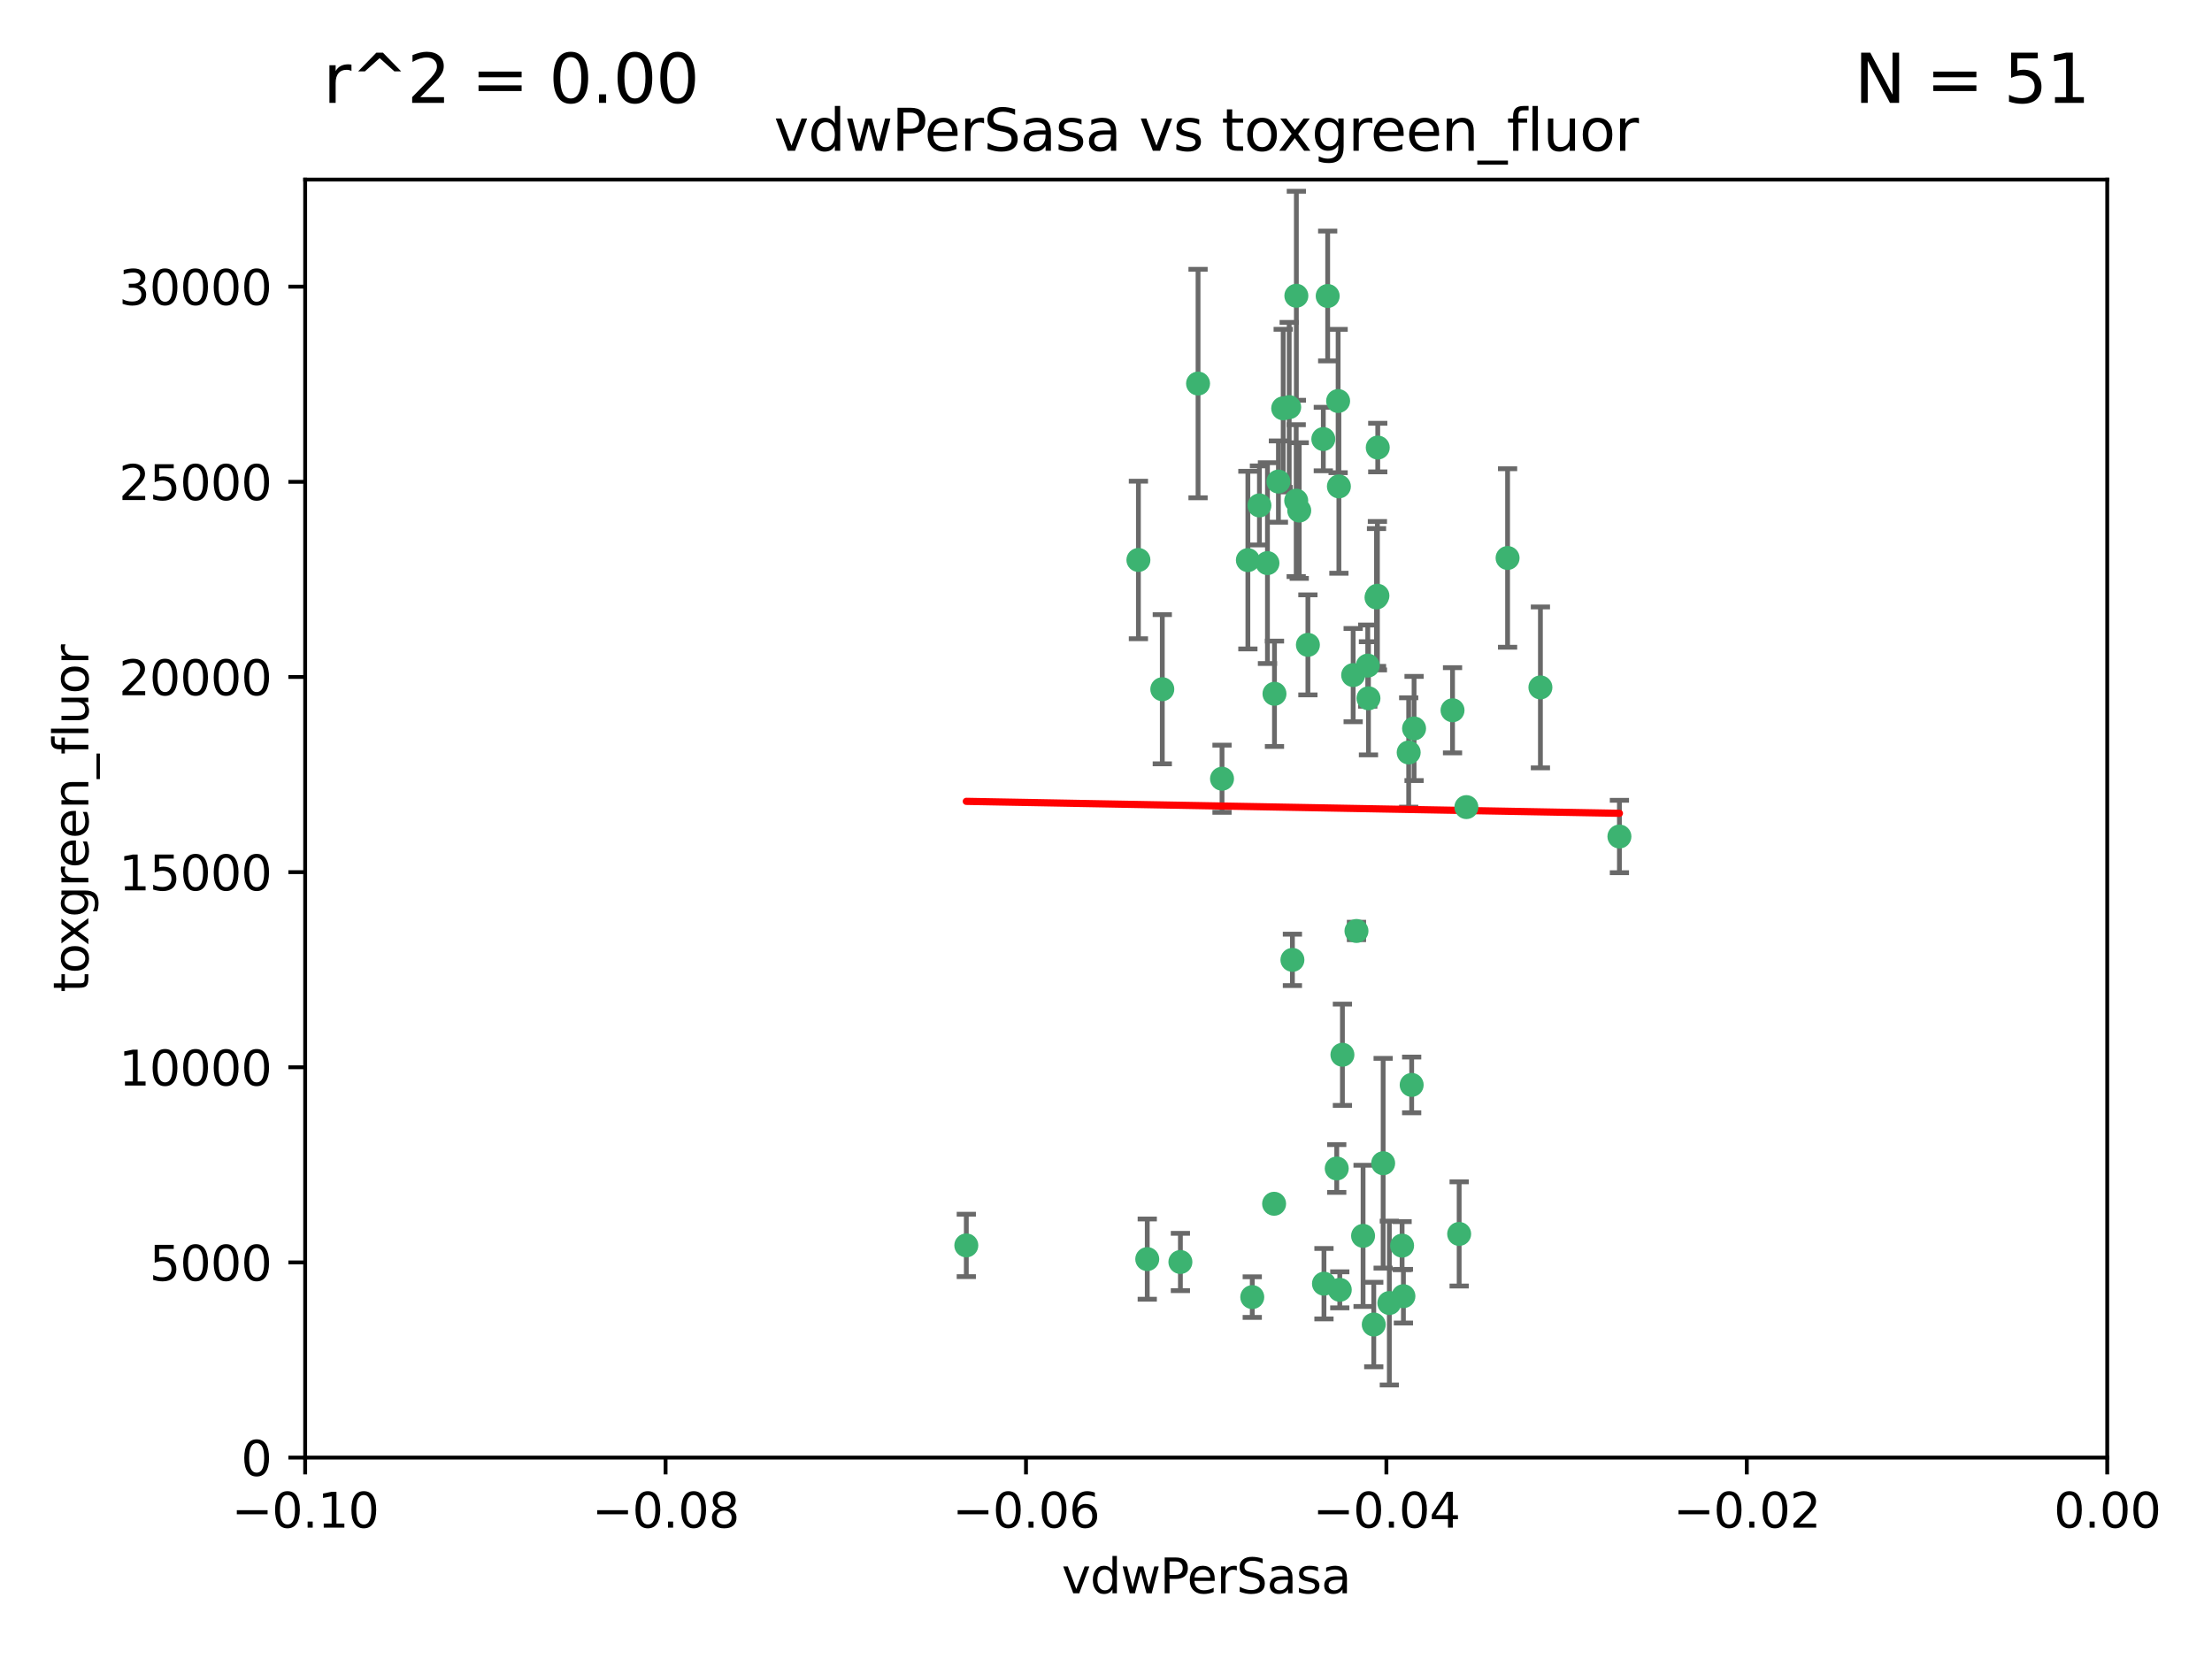 <?xml version="1.0" encoding="utf-8" standalone="no"?>
<!DOCTYPE svg PUBLIC "-//W3C//DTD SVG 1.1//EN"
  "http://www.w3.org/Graphics/SVG/1.1/DTD/svg11.dtd">
<svg xmlns:xlink="http://www.w3.org/1999/xlink" width="460.8pt" height="345.6pt" viewBox="0 0 460.8 345.6" xmlns="http://www.w3.org/2000/svg" version="1.1">
 <defs>
  <style type="text/css">*{stroke-linejoin: round; stroke-linecap: butt}</style>
 </defs>
 <g id="figure_1">
  <g id="patch_1">
   <path d="M 0 345.6 
L 460.8 345.6 
L 460.8 0 
L 0 0 
z
" style="fill: #ffffff"/>
  </g>
  <g id="axes_1">
   <g id="patch_2">
    <path d="M 63.571 303.64 
L 438.975 303.64 
L 438.975 37.411 
L 63.571 37.411 
z
" style="fill: #ffffff"/>
   </g>
   <g id="PathCollection_1">
    <defs>
     <path id="ma9d2cafaa4" d="M 0 1.118 
C 0.297 1.118 0.581 1 0.791 0.791 
C 1 0.581 1.118 0.297 1.118 0 
C 1.118 -0.297 1 -0.581 0.791 -0.791 
C 0.581 -1 0.297 -1.118 0 -1.118 
C -0.297 -1.118 -0.581 -1 -0.791 -0.791 
C -1 -0.581 -1.118 -0.297 -1.118 0 
C -1.118 0.297 -1 0.581 -0.791 0.791 
C -0.581 1 -0.297 1.118 0 1.118 
z
" style="stroke: #3cb371"/>
    </defs>
    <g clip-path="url(#p4307f5211c)">
     <use xlink:href="#ma9d2cafaa4" x="266.318" y="100.319" style="fill: #3cb371; stroke: #3cb371"/>
     <use xlink:href="#ma9d2cafaa4" x="270.055" y="61.614" style="fill: #3cb371; stroke: #3cb371"/>
     <use xlink:href="#ma9d2cafaa4" x="286.941" y="124.1" style="fill: #3cb371; stroke: #3cb371"/>
     <use xlink:href="#ma9d2cafaa4" x="270.654" y="106.358" style="fill: #3cb371; stroke: #3cb371"/>
     <use xlink:href="#ma9d2cafaa4" x="249.576" y="79.9" style="fill: #3cb371; stroke: #3cb371"/>
     <use xlink:href="#ma9d2cafaa4" x="201.3" y="259.442" style="fill: #3cb371; stroke: #3cb371"/>
     <use xlink:href="#ma9d2cafaa4" x="267.313" y="85.062" style="fill: #3cb371; stroke: #3cb371"/>
     <use xlink:href="#ma9d2cafaa4" x="281.888" y="140.634" style="fill: #3cb371; stroke: #3cb371"/>
     <use xlink:href="#ma9d2cafaa4" x="264.035" y="117.306" style="fill: #3cb371; stroke: #3cb371"/>
     <use xlink:href="#ma9d2cafaa4" x="262.362" y="105.288" style="fill: #3cb371; stroke: #3cb371"/>
     <use xlink:href="#ma9d2cafaa4" x="278.917" y="101.33" style="fill: #3cb371; stroke: #3cb371"/>
     <use xlink:href="#ma9d2cafaa4" x="242.128" y="143.574" style="fill: #3cb371; stroke: #3cb371"/>
     <use xlink:href="#ma9d2cafaa4" x="268.562" y="84.817" style="fill: #3cb371; stroke: #3cb371"/>
     <use xlink:href="#ma9d2cafaa4" x="259.956" y="116.682" style="fill: #3cb371; stroke: #3cb371"/>
     <use xlink:href="#ma9d2cafaa4" x="275.671" y="91.463" style="fill: #3cb371; stroke: #3cb371"/>
     <use xlink:href="#ma9d2cafaa4" x="278.755" y="83.54" style="fill: #3cb371; stroke: #3cb371"/>
     <use xlink:href="#ma9d2cafaa4" x="292.082" y="259.488" style="fill: #3cb371; stroke: #3cb371"/>
     <use xlink:href="#ma9d2cafaa4" x="302.589" y="147.962" style="fill: #3cb371; stroke: #3cb371"/>
     <use xlink:href="#ma9d2cafaa4" x="288.137" y="242.324" style="fill: #3cb371; stroke: #3cb371"/>
     <use xlink:href="#ma9d2cafaa4" x="287.011" y="93.237" style="fill: #3cb371; stroke: #3cb371"/>
     <use xlink:href="#ma9d2cafaa4" x="237.152" y="116.65" style="fill: #3cb371; stroke: #3cb371"/>
     <use xlink:href="#ma9d2cafaa4" x="276.581" y="61.664" style="fill: #3cb371; stroke: #3cb371"/>
     <use xlink:href="#ma9d2cafaa4" x="265.497" y="144.527" style="fill: #3cb371; stroke: #3cb371"/>
     <use xlink:href="#ma9d2cafaa4" x="269.235" y="199.958" style="fill: #3cb371; stroke: #3cb371"/>
     <use xlink:href="#ma9d2cafaa4" x="272.46" y="134.337" style="fill: #3cb371; stroke: #3cb371"/>
     <use xlink:href="#ma9d2cafaa4" x="270.023" y="104.293" style="fill: #3cb371; stroke: #3cb371"/>
     <use xlink:href="#ma9d2cafaa4" x="293.454" y="156.754" style="fill: #3cb371; stroke: #3cb371"/>
     <use xlink:href="#ma9d2cafaa4" x="279.101" y="268.694" style="fill: #3cb371; stroke: #3cb371"/>
     <use xlink:href="#ma9d2cafaa4" x="284.928" y="138.657" style="fill: #3cb371; stroke: #3cb371"/>
     <use xlink:href="#ma9d2cafaa4" x="286.752" y="124.464" style="fill: #3cb371; stroke: #3cb371"/>
     <use xlink:href="#ma9d2cafaa4" x="265.419" y="250.767" style="fill: #3cb371; stroke: #3cb371"/>
     <use xlink:href="#ma9d2cafaa4" x="283.953" y="257.451" style="fill: #3cb371; stroke: #3cb371"/>
     <use xlink:href="#ma9d2cafaa4" x="245.899" y="262.896" style="fill: #3cb371; stroke: #3cb371"/>
     <use xlink:href="#ma9d2cafaa4" x="337.354" y="174.261" style="fill: #3cb371; stroke: #3cb371"/>
     <use xlink:href="#ma9d2cafaa4" x="254.569" y="162.223" style="fill: #3cb371; stroke: #3cb371"/>
     <use xlink:href="#ma9d2cafaa4" x="294.077" y="226.007" style="fill: #3cb371; stroke: #3cb371"/>
     <use xlink:href="#ma9d2cafaa4" x="292.357" y="270.018" style="fill: #3cb371; stroke: #3cb371"/>
     <use xlink:href="#ma9d2cafaa4" x="275.806" y="267.417" style="fill: #3cb371; stroke: #3cb371"/>
     <use xlink:href="#ma9d2cafaa4" x="238.994" y="262.293" style="fill: #3cb371; stroke: #3cb371"/>
     <use xlink:href="#ma9d2cafaa4" x="260.869" y="270.21" style="fill: #3cb371; stroke: #3cb371"/>
     <use xlink:href="#ma9d2cafaa4" x="282.577" y="193.94" style="fill: #3cb371; stroke: #3cb371"/>
     <use xlink:href="#ma9d2cafaa4" x="286.18" y="275.924" style="fill: #3cb371; stroke: #3cb371"/>
     <use xlink:href="#ma9d2cafaa4" x="285.076" y="145.468" style="fill: #3cb371; stroke: #3cb371"/>
     <use xlink:href="#ma9d2cafaa4" x="305.473" y="168.134" style="fill: #3cb371; stroke: #3cb371"/>
     <use xlink:href="#ma9d2cafaa4" x="289.425" y="271.445" style="fill: #3cb371; stroke: #3cb371"/>
     <use xlink:href="#ma9d2cafaa4" x="279.65" y="219.726" style="fill: #3cb371; stroke: #3cb371"/>
     <use xlink:href="#ma9d2cafaa4" x="320.897" y="143.2" style="fill: #3cb371; stroke: #3cb371"/>
     <use xlink:href="#ma9d2cafaa4" x="314.057" y="116.24" style="fill: #3cb371; stroke: #3cb371"/>
     <use xlink:href="#ma9d2cafaa4" x="303.97" y="257.051" style="fill: #3cb371; stroke: #3cb371"/>
     <use xlink:href="#ma9d2cafaa4" x="278.467" y="243.416" style="fill: #3cb371; stroke: #3cb371"/>
     <use xlink:href="#ma9d2cafaa4" x="294.577" y="151.755" style="fill: #3cb371; stroke: #3cb371"/>
    </g>
   </g>
   <g id="matplotlib.axis_1">
    <g id="xtick_1">
     <g id="line2d_1">
      <defs>
       <path id="m2b4a96c8a6" d="M 0 0 
L 0 3.5 
" style="stroke: #000000; stroke-width: 0.8"/>
      </defs>
      <g>
       <use xlink:href="#m2b4a96c8a6" x="63.571" y="303.64" style="stroke: #000000; stroke-width: 0.8"/>
      </g>
     </g>
     <g id="text_1">
      <!-- −0.10 -->
      <g transform="translate(48.249 318.238)scale(0.1 -0.1)">
       <defs>
        <path id="DejaVuSans-2212" d="M 678 2272 
L 4684 2272 
L 4684 1741 
L 678 1741 
L 678 2272 
z
" transform="scale(0.016)"/>
        <path id="DejaVuSans-30" d="M 2034 4250 
Q 1547 4250 1301 3770 
Q 1056 3291 1056 2328 
Q 1056 1369 1301 889 
Q 1547 409 2034 409 
Q 2525 409 2770 889 
Q 3016 1369 3016 2328 
Q 3016 3291 2770 3770 
Q 2525 4250 2034 4250 
z
M 2034 4750 
Q 2819 4750 3233 4129 
Q 3647 3509 3647 2328 
Q 3647 1150 3233 529 
Q 2819 -91 2034 -91 
Q 1250 -91 836 529 
Q 422 1150 422 2328 
Q 422 3509 836 4129 
Q 1250 4750 2034 4750 
z
" transform="scale(0.016)"/>
        <path id="DejaVuSans-2e" d="M 684 794 
L 1344 794 
L 1344 0 
L 684 0 
L 684 794 
z
" transform="scale(0.016)"/>
        <path id="DejaVuSans-31" d="M 794 531 
L 1825 531 
L 1825 4091 
L 703 3866 
L 703 4441 
L 1819 4666 
L 2450 4666 
L 2450 531 
L 3481 531 
L 3481 0 
L 794 0 
L 794 531 
z
" transform="scale(0.016)"/>
       </defs>
       <use xlink:href="#DejaVuSans-2212"/>
       <use xlink:href="#DejaVuSans-30" x="83.789"/>
       <use xlink:href="#DejaVuSans-2e" x="147.412"/>
       <use xlink:href="#DejaVuSans-31" x="179.199"/>
       <use xlink:href="#DejaVuSans-30" x="242.822"/>
      </g>
     </g>
    </g>
    <g id="xtick_2">
     <g id="line2d_2">
      <g>
       <use xlink:href="#m2b4a96c8a6" x="138.652" y="303.64" style="stroke: #000000; stroke-width: 0.8"/>
      </g>
     </g>
     <g id="text_2">
      <!-- −0.08 -->
      <g transform="translate(123.329 318.238)scale(0.1 -0.1)">
       <defs>
        <path id="DejaVuSans-38" d="M 2034 2216 
Q 1584 2216 1326 1975 
Q 1069 1734 1069 1313 
Q 1069 891 1326 650 
Q 1584 409 2034 409 
Q 2484 409 2743 651 
Q 3003 894 3003 1313 
Q 3003 1734 2745 1975 
Q 2488 2216 2034 2216 
z
M 1403 2484 
Q 997 2584 770 2862 
Q 544 3141 544 3541 
Q 544 4100 942 4425 
Q 1341 4750 2034 4750 
Q 2731 4750 3128 4425 
Q 3525 4100 3525 3541 
Q 3525 3141 3298 2862 
Q 3072 2584 2669 2484 
Q 3125 2378 3379 2068 
Q 3634 1759 3634 1313 
Q 3634 634 3220 271 
Q 2806 -91 2034 -91 
Q 1263 -91 848 271 
Q 434 634 434 1313 
Q 434 1759 690 2068 
Q 947 2378 1403 2484 
z
M 1172 3481 
Q 1172 3119 1398 2916 
Q 1625 2713 2034 2713 
Q 2441 2713 2670 2916 
Q 2900 3119 2900 3481 
Q 2900 3844 2670 4047 
Q 2441 4250 2034 4250 
Q 1625 4250 1398 4047 
Q 1172 3844 1172 3481 
z
" transform="scale(0.016)"/>
       </defs>
       <use xlink:href="#DejaVuSans-2212"/>
       <use xlink:href="#DejaVuSans-30" x="83.789"/>
       <use xlink:href="#DejaVuSans-2e" x="147.412"/>
       <use xlink:href="#DejaVuSans-30" x="179.199"/>
       <use xlink:href="#DejaVuSans-38" x="242.822"/>
      </g>
     </g>
    </g>
    <g id="xtick_3">
     <g id="line2d_3">
      <g>
       <use xlink:href="#m2b4a96c8a6" x="213.733" y="303.64" style="stroke: #000000; stroke-width: 0.8"/>
      </g>
     </g>
     <g id="text_3">
      <!-- −0.06 -->
      <g transform="translate(198.41 318.238)scale(0.1 -0.1)">
       <defs>
        <path id="DejaVuSans-36" d="M 2113 2584 
Q 1688 2584 1439 2293 
Q 1191 2003 1191 1497 
Q 1191 994 1439 701 
Q 1688 409 2113 409 
Q 2538 409 2786 701 
Q 3034 994 3034 1497 
Q 3034 2003 2786 2293 
Q 2538 2584 2113 2584 
z
M 3366 4563 
L 3366 3988 
Q 3128 4100 2886 4159 
Q 2644 4219 2406 4219 
Q 1781 4219 1451 3797 
Q 1122 3375 1075 2522 
Q 1259 2794 1537 2939 
Q 1816 3084 2150 3084 
Q 2853 3084 3261 2657 
Q 3669 2231 3669 1497 
Q 3669 778 3244 343 
Q 2819 -91 2113 -91 
Q 1303 -91 875 529 
Q 447 1150 447 2328 
Q 447 3434 972 4092 
Q 1497 4750 2381 4750 
Q 2619 4750 2861 4703 
Q 3103 4656 3366 4563 
z
" transform="scale(0.016)"/>
       </defs>
       <use xlink:href="#DejaVuSans-2212"/>
       <use xlink:href="#DejaVuSans-30" x="83.789"/>
       <use xlink:href="#DejaVuSans-2e" x="147.412"/>
       <use xlink:href="#DejaVuSans-30" x="179.199"/>
       <use xlink:href="#DejaVuSans-36" x="242.822"/>
      </g>
     </g>
    </g>
    <g id="xtick_4">
     <g id="line2d_4">
      <g>
       <use xlink:href="#m2b4a96c8a6" x="288.813" y="303.64" style="stroke: #000000; stroke-width: 0.8"/>
      </g>
     </g>
     <g id="text_4">
      <!-- −0.04 -->
      <g transform="translate(273.491 318.238)scale(0.1 -0.1)">
       <defs>
        <path id="DejaVuSans-34" d="M 2419 4116 
L 825 1625 
L 2419 1625 
L 2419 4116 
z
M 2253 4666 
L 3047 4666 
L 3047 1625 
L 3713 1625 
L 3713 1100 
L 3047 1100 
L 3047 0 
L 2419 0 
L 2419 1100 
L 313 1100 
L 313 1709 
L 2253 4666 
z
" transform="scale(0.016)"/>
       </defs>
       <use xlink:href="#DejaVuSans-2212"/>
       <use xlink:href="#DejaVuSans-30" x="83.789"/>
       <use xlink:href="#DejaVuSans-2e" x="147.412"/>
       <use xlink:href="#DejaVuSans-30" x="179.199"/>
       <use xlink:href="#DejaVuSans-34" x="242.822"/>
      </g>
     </g>
    </g>
    <g id="xtick_5">
     <g id="line2d_5">
      <g>
       <use xlink:href="#m2b4a96c8a6" x="363.894" y="303.64" style="stroke: #000000; stroke-width: 0.8"/>
      </g>
     </g>
     <g id="text_5">
      <!-- −0.02 -->
      <g transform="translate(348.572 318.238)scale(0.1 -0.1)">
       <defs>
        <path id="DejaVuSans-32" d="M 1228 531 
L 3431 531 
L 3431 0 
L 469 0 
L 469 531 
Q 828 903 1448 1529 
Q 2069 2156 2228 2338 
Q 2531 2678 2651 2914 
Q 2772 3150 2772 3378 
Q 2772 3750 2511 3984 
Q 2250 4219 1831 4219 
Q 1534 4219 1204 4116 
Q 875 4013 500 3803 
L 500 4441 
Q 881 4594 1212 4672 
Q 1544 4750 1819 4750 
Q 2544 4750 2975 4387 
Q 3406 4025 3406 3419 
Q 3406 3131 3298 2873 
Q 3191 2616 2906 2266 
Q 2828 2175 2409 1742 
Q 1991 1309 1228 531 
z
" transform="scale(0.016)"/>
       </defs>
       <use xlink:href="#DejaVuSans-2212"/>
       <use xlink:href="#DejaVuSans-30" x="83.789"/>
       <use xlink:href="#DejaVuSans-2e" x="147.412"/>
       <use xlink:href="#DejaVuSans-30" x="179.199"/>
       <use xlink:href="#DejaVuSans-32" x="242.822"/>
      </g>
     </g>
    </g>
    <g id="xtick_6">
     <g id="line2d_6">
      <g>
       <use xlink:href="#m2b4a96c8a6" x="438.975" y="303.64" style="stroke: #000000; stroke-width: 0.8"/>
      </g>
     </g>
     <g id="text_6">
      <!-- 0.00 -->
      <g transform="translate(427.842 318.238)scale(0.1 -0.1)">
       <use xlink:href="#DejaVuSans-30"/>
       <use xlink:href="#DejaVuSans-2e" x="63.623"/>
       <use xlink:href="#DejaVuSans-30" x="95.41"/>
       <use xlink:href="#DejaVuSans-30" x="159.033"/>
      </g>
     </g>
    </g>
    <g id="text_7">
     <!-- vdwPerSasa -->
     <g transform="translate(221.178 331.917)scale(0.1 -0.1)">
      <defs>
       <path id="DejaVuSans-76" d="M 191 3500 
L 800 3500 
L 1894 563 
L 2988 3500 
L 3597 3500 
L 2284 0 
L 1503 0 
L 191 3500 
z
" transform="scale(0.016)"/>
       <path id="DejaVuSans-64" d="M 2906 2969 
L 2906 4863 
L 3481 4863 
L 3481 0 
L 2906 0 
L 2906 525 
Q 2725 213 2448 61 
Q 2172 -91 1784 -91 
Q 1150 -91 751 415 
Q 353 922 353 1747 
Q 353 2572 751 3078 
Q 1150 3584 1784 3584 
Q 2172 3584 2448 3432 
Q 2725 3281 2906 2969 
z
M 947 1747 
Q 947 1113 1208 752 
Q 1469 391 1925 391 
Q 2381 391 2643 752 
Q 2906 1113 2906 1747 
Q 2906 2381 2643 2742 
Q 2381 3103 1925 3103 
Q 1469 3103 1208 2742 
Q 947 2381 947 1747 
z
" transform="scale(0.016)"/>
       <path id="DejaVuSans-77" d="M 269 3500 
L 844 3500 
L 1563 769 
L 2278 3500 
L 2956 3500 
L 3675 769 
L 4391 3500 
L 4966 3500 
L 4050 0 
L 3372 0 
L 2619 2869 
L 1863 0 
L 1184 0 
L 269 3500 
z
" transform="scale(0.016)"/>
       <path id="DejaVuSans-50" d="M 1259 4147 
L 1259 2394 
L 2053 2394 
Q 2494 2394 2734 2622 
Q 2975 2850 2975 3272 
Q 2975 3691 2734 3919 
Q 2494 4147 2053 4147 
L 1259 4147 
z
M 628 4666 
L 2053 4666 
Q 2838 4666 3239 4311 
Q 3641 3956 3641 3272 
Q 3641 2581 3239 2228 
Q 2838 1875 2053 1875 
L 1259 1875 
L 1259 0 
L 628 0 
L 628 4666 
z
" transform="scale(0.016)"/>
       <path id="DejaVuSans-65" d="M 3597 1894 
L 3597 1613 
L 953 1613 
Q 991 1019 1311 708 
Q 1631 397 2203 397 
Q 2534 397 2845 478 
Q 3156 559 3463 722 
L 3463 178 
Q 3153 47 2828 -22 
Q 2503 -91 2169 -91 
Q 1331 -91 842 396 
Q 353 884 353 1716 
Q 353 2575 817 3079 
Q 1281 3584 2069 3584 
Q 2775 3584 3186 3129 
Q 3597 2675 3597 1894 
z
M 3022 2063 
Q 3016 2534 2758 2815 
Q 2500 3097 2075 3097 
Q 1594 3097 1305 2825 
Q 1016 2553 972 2059 
L 3022 2063 
z
" transform="scale(0.016)"/>
       <path id="DejaVuSans-72" d="M 2631 2963 
Q 2534 3019 2420 3045 
Q 2306 3072 2169 3072 
Q 1681 3072 1420 2755 
Q 1159 2438 1159 1844 
L 1159 0 
L 581 0 
L 581 3500 
L 1159 3500 
L 1159 2956 
Q 1341 3275 1631 3429 
Q 1922 3584 2338 3584 
Q 2397 3584 2469 3576 
Q 2541 3569 2628 3553 
L 2631 2963 
z
" transform="scale(0.016)"/>
       <path id="DejaVuSans-53" d="M 3425 4513 
L 3425 3897 
Q 3066 4069 2747 4153 
Q 2428 4238 2131 4238 
Q 1616 4238 1336 4038 
Q 1056 3838 1056 3469 
Q 1056 3159 1242 3001 
Q 1428 2844 1947 2747 
L 2328 2669 
Q 3034 2534 3370 2195 
Q 3706 1856 3706 1288 
Q 3706 609 3251 259 
Q 2797 -91 1919 -91 
Q 1588 -91 1214 -16 
Q 841 59 441 206 
L 441 856 
Q 825 641 1194 531 
Q 1563 422 1919 422 
Q 2459 422 2753 634 
Q 3047 847 3047 1241 
Q 3047 1584 2836 1778 
Q 2625 1972 2144 2069 
L 1759 2144 
Q 1053 2284 737 2584 
Q 422 2884 422 3419 
Q 422 4038 858 4394 
Q 1294 4750 2059 4750 
Q 2388 4750 2728 4690 
Q 3069 4631 3425 4513 
z
" transform="scale(0.016)"/>
       <path id="DejaVuSans-61" d="M 2194 1759 
Q 1497 1759 1228 1600 
Q 959 1441 959 1056 
Q 959 750 1161 570 
Q 1363 391 1709 391 
Q 2188 391 2477 730 
Q 2766 1069 2766 1631 
L 2766 1759 
L 2194 1759 
z
M 3341 1997 
L 3341 0 
L 2766 0 
L 2766 531 
Q 2569 213 2275 61 
Q 1981 -91 1556 -91 
Q 1019 -91 701 211 
Q 384 513 384 1019 
Q 384 1609 779 1909 
Q 1175 2209 1959 2209 
L 2766 2209 
L 2766 2266 
Q 2766 2663 2505 2880 
Q 2244 3097 1772 3097 
Q 1472 3097 1187 3025 
Q 903 2953 641 2809 
L 641 3341 
Q 956 3463 1253 3523 
Q 1550 3584 1831 3584 
Q 2591 3584 2966 3190 
Q 3341 2797 3341 1997 
z
" transform="scale(0.016)"/>
       <path id="DejaVuSans-73" d="M 2834 3397 
L 2834 2853 
Q 2591 2978 2328 3040 
Q 2066 3103 1784 3103 
Q 1356 3103 1142 2972 
Q 928 2841 928 2578 
Q 928 2378 1081 2264 
Q 1234 2150 1697 2047 
L 1894 2003 
Q 2506 1872 2764 1633 
Q 3022 1394 3022 966 
Q 3022 478 2636 193 
Q 2250 -91 1575 -91 
Q 1294 -91 989 -36 
Q 684 19 347 128 
L 347 722 
Q 666 556 975 473 
Q 1284 391 1588 391 
Q 1994 391 2212 530 
Q 2431 669 2431 922 
Q 2431 1156 2273 1281 
Q 2116 1406 1581 1522 
L 1381 1569 
Q 847 1681 609 1914 
Q 372 2147 372 2553 
Q 372 3047 722 3315 
Q 1072 3584 1716 3584 
Q 2034 3584 2315 3537 
Q 2597 3491 2834 3397 
z
" transform="scale(0.016)"/>
      </defs>
      <use xlink:href="#DejaVuSans-76"/>
      <use xlink:href="#DejaVuSans-64" x="59.18"/>
      <use xlink:href="#DejaVuSans-77" x="122.656"/>
      <use xlink:href="#DejaVuSans-50" x="204.443"/>
      <use xlink:href="#DejaVuSans-65" x="261.121"/>
      <use xlink:href="#DejaVuSans-72" x="322.645"/>
      <use xlink:href="#DejaVuSans-53" x="363.758"/>
      <use xlink:href="#DejaVuSans-61" x="427.234"/>
      <use xlink:href="#DejaVuSans-73" x="488.514"/>
      <use xlink:href="#DejaVuSans-61" x="540.613"/>
     </g>
    </g>
   </g>
   <g id="matplotlib.axis_2">
    <g id="ytick_1">
     <g id="line2d_7">
      <defs>
       <path id="m696bb4d12e" d="M 0 0 
L -3.5 0 
" style="stroke: #000000; stroke-width: 0.8"/>
      </defs>
      <g>
       <use xlink:href="#m696bb4d12e" x="63.571" y="303.64" style="stroke: #000000; stroke-width: 0.8"/>
      </g>
     </g>
     <g id="text_8">
      <!-- 0 -->
      <g transform="translate(50.209 307.439)scale(0.1 -0.1)">
       <use xlink:href="#DejaVuSans-30"/>
      </g>
     </g>
    </g>
    <g id="ytick_2">
     <g id="line2d_8">
      <g>
       <use xlink:href="#m696bb4d12e" x="63.571" y="262.986" style="stroke: #000000; stroke-width: 0.8"/>
      </g>
     </g>
     <g id="text_9">
      <!-- 5000 -->
      <g transform="translate(31.121 266.786)scale(0.1 -0.1)">
       <defs>
        <path id="DejaVuSans-35" d="M 691 4666 
L 3169 4666 
L 3169 4134 
L 1269 4134 
L 1269 2991 
Q 1406 3038 1543 3061 
Q 1681 3084 1819 3084 
Q 2600 3084 3056 2656 
Q 3513 2228 3513 1497 
Q 3513 744 3044 326 
Q 2575 -91 1722 -91 
Q 1428 -91 1123 -41 
Q 819 9 494 109 
L 494 744 
Q 775 591 1075 516 
Q 1375 441 1709 441 
Q 2250 441 2565 725 
Q 2881 1009 2881 1497 
Q 2881 1984 2565 2268 
Q 2250 2553 1709 2553 
Q 1456 2553 1204 2497 
Q 953 2441 691 2322 
L 691 4666 
z
" transform="scale(0.016)"/>
       </defs>
       <use xlink:href="#DejaVuSans-35"/>
       <use xlink:href="#DejaVuSans-30" x="63.623"/>
       <use xlink:href="#DejaVuSans-30" x="127.246"/>
       <use xlink:href="#DejaVuSans-30" x="190.869"/>
      </g>
     </g>
    </g>
    <g id="ytick_3">
     <g id="line2d_9">
      <g>
       <use xlink:href="#m696bb4d12e" x="63.571" y="222.333" style="stroke: #000000; stroke-width: 0.8"/>
      </g>
     </g>
     <g id="text_10">
      <!-- 10000 -->
      <g transform="translate(24.759 226.132)scale(0.1 -0.1)">
       <use xlink:href="#DejaVuSans-31"/>
       <use xlink:href="#DejaVuSans-30" x="63.623"/>
       <use xlink:href="#DejaVuSans-30" x="127.246"/>
       <use xlink:href="#DejaVuSans-30" x="190.869"/>
       <use xlink:href="#DejaVuSans-30" x="254.492"/>
      </g>
     </g>
    </g>
    <g id="ytick_4">
     <g id="line2d_10">
      <g>
       <use xlink:href="#m696bb4d12e" x="63.571" y="181.679" style="stroke: #000000; stroke-width: 0.8"/>
      </g>
     </g>
     <g id="text_11">
      <!-- 15000 -->
      <g transform="translate(24.759 185.478)scale(0.1 -0.1)">
       <use xlink:href="#DejaVuSans-31"/>
       <use xlink:href="#DejaVuSans-35" x="63.623"/>
       <use xlink:href="#DejaVuSans-30" x="127.246"/>
       <use xlink:href="#DejaVuSans-30" x="190.869"/>
       <use xlink:href="#DejaVuSans-30" x="254.492"/>
      </g>
     </g>
    </g>
    <g id="ytick_5">
     <g id="line2d_11">
      <g>
       <use xlink:href="#m696bb4d12e" x="63.571" y="141.026" style="stroke: #000000; stroke-width: 0.8"/>
      </g>
     </g>
     <g id="text_12">
      <!-- 20000 -->
      <g transform="translate(24.759 144.825)scale(0.1 -0.1)">
       <use xlink:href="#DejaVuSans-32"/>
       <use xlink:href="#DejaVuSans-30" x="63.623"/>
       <use xlink:href="#DejaVuSans-30" x="127.246"/>
       <use xlink:href="#DejaVuSans-30" x="190.869"/>
       <use xlink:href="#DejaVuSans-30" x="254.492"/>
      </g>
     </g>
    </g>
    <g id="ytick_6">
     <g id="line2d_12">
      <g>
       <use xlink:href="#m696bb4d12e" x="63.571" y="100.372" style="stroke: #000000; stroke-width: 0.8"/>
      </g>
     </g>
     <g id="text_13">
      <!-- 25000 -->
      <g transform="translate(24.759 104.171)scale(0.1 -0.1)">
       <use xlink:href="#DejaVuSans-32"/>
       <use xlink:href="#DejaVuSans-35" x="63.623"/>
       <use xlink:href="#DejaVuSans-30" x="127.246"/>
       <use xlink:href="#DejaVuSans-30" x="190.869"/>
       <use xlink:href="#DejaVuSans-30" x="254.492"/>
      </g>
     </g>
    </g>
    <g id="ytick_7">
     <g id="line2d_13">
      <g>
       <use xlink:href="#m696bb4d12e" x="63.571" y="59.718" style="stroke: #000000; stroke-width: 0.8"/>
      </g>
     </g>
     <g id="text_14">
      <!-- 30000 -->
      <g transform="translate(24.759 63.518)scale(0.1 -0.1)">
       <defs>
        <path id="DejaVuSans-33" d="M 2597 2516 
Q 3050 2419 3304 2112 
Q 3559 1806 3559 1356 
Q 3559 666 3084 287 
Q 2609 -91 1734 -91 
Q 1441 -91 1130 -33 
Q 819 25 488 141 
L 488 750 
Q 750 597 1062 519 
Q 1375 441 1716 441 
Q 2309 441 2620 675 
Q 2931 909 2931 1356 
Q 2931 1769 2642 2001 
Q 2353 2234 1838 2234 
L 1294 2234 
L 1294 2753 
L 1863 2753 
Q 2328 2753 2575 2939 
Q 2822 3125 2822 3475 
Q 2822 3834 2567 4026 
Q 2313 4219 1838 4219 
Q 1578 4219 1281 4162 
Q 984 4106 628 3988 
L 628 4550 
Q 988 4650 1302 4700 
Q 1616 4750 1894 4750 
Q 2613 4750 3031 4423 
Q 3450 4097 3450 3541 
Q 3450 3153 3228 2886 
Q 3006 2619 2597 2516 
z
" transform="scale(0.016)"/>
       </defs>
       <use xlink:href="#DejaVuSans-33"/>
       <use xlink:href="#DejaVuSans-30" x="63.623"/>
       <use xlink:href="#DejaVuSans-30" x="127.246"/>
       <use xlink:href="#DejaVuSans-30" x="190.869"/>
       <use xlink:href="#DejaVuSans-30" x="254.492"/>
      </g>
     </g>
    </g>
    <g id="text_15">
     <!-- toxgreen_fluor -->
     <g transform="translate(18.401 206.72)rotate(-90)scale(0.1 -0.1)">
      <defs>
       <path id="DejaVuSans-74" d="M 1172 4494 
L 1172 3500 
L 2356 3500 
L 2356 3053 
L 1172 3053 
L 1172 1153 
Q 1172 725 1289 603 
Q 1406 481 1766 481 
L 2356 481 
L 2356 0 
L 1766 0 
Q 1100 0 847 248 
Q 594 497 594 1153 
L 594 3053 
L 172 3053 
L 172 3500 
L 594 3500 
L 594 4494 
L 1172 4494 
z
" transform="scale(0.016)"/>
       <path id="DejaVuSans-6f" d="M 1959 3097 
Q 1497 3097 1228 2736 
Q 959 2375 959 1747 
Q 959 1119 1226 758 
Q 1494 397 1959 397 
Q 2419 397 2687 759 
Q 2956 1122 2956 1747 
Q 2956 2369 2687 2733 
Q 2419 3097 1959 3097 
z
M 1959 3584 
Q 2709 3584 3137 3096 
Q 3566 2609 3566 1747 
Q 3566 888 3137 398 
Q 2709 -91 1959 -91 
Q 1206 -91 779 398 
Q 353 888 353 1747 
Q 353 2609 779 3096 
Q 1206 3584 1959 3584 
z
" transform="scale(0.016)"/>
       <path id="DejaVuSans-78" d="M 3513 3500 
L 2247 1797 
L 3578 0 
L 2900 0 
L 1881 1375 
L 863 0 
L 184 0 
L 1544 1831 
L 300 3500 
L 978 3500 
L 1906 2253 
L 2834 3500 
L 3513 3500 
z
" transform="scale(0.016)"/>
       <path id="DejaVuSans-67" d="M 2906 1791 
Q 2906 2416 2648 2759 
Q 2391 3103 1925 3103 
Q 1463 3103 1205 2759 
Q 947 2416 947 1791 
Q 947 1169 1205 825 
Q 1463 481 1925 481 
Q 2391 481 2648 825 
Q 2906 1169 2906 1791 
z
M 3481 434 
Q 3481 -459 3084 -895 
Q 2688 -1331 1869 -1331 
Q 1566 -1331 1297 -1286 
Q 1028 -1241 775 -1147 
L 775 -588 
Q 1028 -725 1275 -790 
Q 1522 -856 1778 -856 
Q 2344 -856 2625 -561 
Q 2906 -266 2906 331 
L 2906 616 
Q 2728 306 2450 153 
Q 2172 0 1784 0 
Q 1141 0 747 490 
Q 353 981 353 1791 
Q 353 2603 747 3093 
Q 1141 3584 1784 3584 
Q 2172 3584 2450 3431 
Q 2728 3278 2906 2969 
L 2906 3500 
L 3481 3500 
L 3481 434 
z
" transform="scale(0.016)"/>
       <path id="DejaVuSans-6e" d="M 3513 2113 
L 3513 0 
L 2938 0 
L 2938 2094 
Q 2938 2591 2744 2837 
Q 2550 3084 2163 3084 
Q 1697 3084 1428 2787 
Q 1159 2491 1159 1978 
L 1159 0 
L 581 0 
L 581 3500 
L 1159 3500 
L 1159 2956 
Q 1366 3272 1645 3428 
Q 1925 3584 2291 3584 
Q 2894 3584 3203 3211 
Q 3513 2838 3513 2113 
z
" transform="scale(0.016)"/>
       <path id="DejaVuSans-5f" d="M 3263 -1063 
L 3263 -1509 
L -63 -1509 
L -63 -1063 
L 3263 -1063 
z
" transform="scale(0.016)"/>
       <path id="DejaVuSans-66" d="M 2375 4863 
L 2375 4384 
L 1825 4384 
Q 1516 4384 1395 4259 
Q 1275 4134 1275 3809 
L 1275 3500 
L 2222 3500 
L 2222 3053 
L 1275 3053 
L 1275 0 
L 697 0 
L 697 3053 
L 147 3053 
L 147 3500 
L 697 3500 
L 697 3744 
Q 697 4328 969 4595 
Q 1241 4863 1831 4863 
L 2375 4863 
z
" transform="scale(0.016)"/>
       <path id="DejaVuSans-6c" d="M 603 4863 
L 1178 4863 
L 1178 0 
L 603 0 
L 603 4863 
z
" transform="scale(0.016)"/>
       <path id="DejaVuSans-75" d="M 544 1381 
L 544 3500 
L 1119 3500 
L 1119 1403 
Q 1119 906 1312 657 
Q 1506 409 1894 409 
Q 2359 409 2629 706 
Q 2900 1003 2900 1516 
L 2900 3500 
L 3475 3500 
L 3475 0 
L 2900 0 
L 2900 538 
Q 2691 219 2414 64 
Q 2138 -91 1772 -91 
Q 1169 -91 856 284 
Q 544 659 544 1381 
z
M 1991 3584 
L 1991 3584 
z
" transform="scale(0.016)"/>
      </defs>
      <use xlink:href="#DejaVuSans-74"/>
      <use xlink:href="#DejaVuSans-6f" x="39.209"/>
      <use xlink:href="#DejaVuSans-78" x="97.266"/>
      <use xlink:href="#DejaVuSans-67" x="156.445"/>
      <use xlink:href="#DejaVuSans-72" x="219.922"/>
      <use xlink:href="#DejaVuSans-65" x="258.785"/>
      <use xlink:href="#DejaVuSans-65" x="320.309"/>
      <use xlink:href="#DejaVuSans-6e" x="381.832"/>
      <use xlink:href="#DejaVuSans-5f" x="445.211"/>
      <use xlink:href="#DejaVuSans-66" x="495.211"/>
      <use xlink:href="#DejaVuSans-6c" x="530.416"/>
      <use xlink:href="#DejaVuSans-75" x="558.199"/>
      <use xlink:href="#DejaVuSans-6f" x="621.578"/>
      <use xlink:href="#DejaVuSans-72" x="682.76"/>
     </g>
    </g>
   </g>
   <g id="LineCollection_1">
    <path d="M 266.318 108.787 
L 266.318 91.852 
" clip-path="url(#p4307f5211c)" style="fill: none; stroke: #696969"/>
    <path d="M 270.055 83.38 
L 270.055 39.848 
" clip-path="url(#p4307f5211c)" style="fill: none; stroke: #696969"/>
    <path d="M 286.941 139.562 
L 286.941 108.638 
" clip-path="url(#p4307f5211c)" style="fill: none; stroke: #696969"/>
    <path d="M 270.654 120.489 
L 270.654 92.227 
" clip-path="url(#p4307f5211c)" style="fill: none; stroke: #696969"/>
    <path d="M 249.576 103.698 
L 249.576 56.102 
" clip-path="url(#p4307f5211c)" style="fill: none; stroke: #696969"/>
    <path d="M 201.3 265.941 
L 201.3 252.944 
" clip-path="url(#p4307f5211c)" style="fill: none; stroke: #696969"/>
    <path d="M 267.313 101.528 
L 267.313 68.595 
" clip-path="url(#p4307f5211c)" style="fill: none; stroke: #696969"/>
    <path d="M 281.888 150.349 
L 281.888 130.92 
" clip-path="url(#p4307f5211c)" style="fill: none; stroke: #696969"/>
    <path d="M 264.035 138.218 
L 264.035 96.393 
" clip-path="url(#p4307f5211c)" style="fill: none; stroke: #696969"/>
    <path d="M 262.362 113.522 
L 262.362 97.054 
" clip-path="url(#p4307f5211c)" style="fill: none; stroke: #696969"/>
    <path d="M 278.917 119.415 
L 278.917 83.245 
" clip-path="url(#p4307f5211c)" style="fill: none; stroke: #696969"/>
    <path d="M 242.128 159.116 
L 242.128 128.031 
" clip-path="url(#p4307f5211c)" style="fill: none; stroke: #696969"/>
    <path d="M 268.562 102.476 
L 268.562 67.157 
" clip-path="url(#p4307f5211c)" style="fill: none; stroke: #696969"/>
    <path d="M 259.956 135.19 
L 259.956 98.175 
" clip-path="url(#p4307f5211c)" style="fill: none; stroke: #696969"/>
    <path d="M 275.671 98.075 
L 275.671 84.85 
" clip-path="url(#p4307f5211c)" style="fill: none; stroke: #696969"/>
    <path d="M 278.755 98.468 
L 278.755 68.613 
" clip-path="url(#p4307f5211c)" style="fill: none; stroke: #696969"/>
    <path d="M 292.082 264.487 
L 292.082 254.489 
" clip-path="url(#p4307f5211c)" style="fill: none; stroke: #696969"/>
    <path d="M 302.589 156.838 
L 302.589 139.086 
" clip-path="url(#p4307f5211c)" style="fill: none; stroke: #696969"/>
    <path d="M 288.137 264.166 
L 288.137 220.481 
" clip-path="url(#p4307f5211c)" style="fill: none; stroke: #696969"/>
    <path d="M 287.011 98.3 
L 287.011 88.175 
" clip-path="url(#p4307f5211c)" style="fill: none; stroke: #696969"/>
    <path d="M 237.152 133.058 
L 237.152 100.243 
" clip-path="url(#p4307f5211c)" style="fill: none; stroke: #696969"/>
    <path d="M 276.581 75.185 
L 276.581 48.142 
" clip-path="url(#p4307f5211c)" style="fill: none; stroke: #696969"/>
    <path d="M 265.497 155.498 
L 265.497 133.556 
" clip-path="url(#p4307f5211c)" style="fill: none; stroke: #696969"/>
    <path d="M 269.235 205.31 
L 269.235 194.605 
" clip-path="url(#p4307f5211c)" style="fill: none; stroke: #696969"/>
    <path d="M 272.46 144.76 
L 272.46 123.915 
" clip-path="url(#p4307f5211c)" style="fill: none; stroke: #696969"/>
    <path d="M 270.023 120.111 
L 270.023 88.475 
" clip-path="url(#p4307f5211c)" style="fill: none; stroke: #696969"/>
    <path d="M 293.454 168.148 
L 293.454 145.359 
" clip-path="url(#p4307f5211c)" style="fill: none; stroke: #696969"/>
    <path d="M 279.101 272.448 
L 279.101 264.94 
" clip-path="url(#p4307f5211c)" style="fill: none; stroke: #696969"/>
    <path d="M 284.928 147.112 
L 284.928 130.202 
" clip-path="url(#p4307f5211c)" style="fill: none; stroke: #696969"/>
    <path d="M 286.752 138.816 
L 286.752 110.112 
" clip-path="url(#p4307f5211c)" style="fill: none; stroke: #696969"/>
    <path d="M 265.419 251.458 
L 265.419 250.077 
" clip-path="url(#p4307f5211c)" style="fill: none; stroke: #696969"/>
    <path d="M 283.953 272.157 
L 283.953 242.746 
" clip-path="url(#p4307f5211c)" style="fill: none; stroke: #696969"/>
    <path d="M 245.899 268.864 
L 245.899 256.927 
" clip-path="url(#p4307f5211c)" style="fill: none; stroke: #696969"/>
    <path d="M 337.354 181.8 
L 337.354 166.721 
" clip-path="url(#p4307f5211c)" style="fill: none; stroke: #696969"/>
    <path d="M 254.569 169.217 
L 254.569 155.229 
" clip-path="url(#p4307f5211c)" style="fill: none; stroke: #696969"/>
    <path d="M 294.077 231.811 
L 294.077 220.203 
" clip-path="url(#p4307f5211c)" style="fill: none; stroke: #696969"/>
    <path d="M 292.357 275.607 
L 292.357 264.429 
" clip-path="url(#p4307f5211c)" style="fill: none; stroke: #696969"/>
    <path d="M 275.806 274.752 
L 275.806 260.081 
" clip-path="url(#p4307f5211c)" style="fill: none; stroke: #696969"/>
    <path d="M 238.994 270.647 
L 238.994 253.939 
" clip-path="url(#p4307f5211c)" style="fill: none; stroke: #696969"/>
    <path d="M 260.869 274.44 
L 260.869 265.981 
" clip-path="url(#p4307f5211c)" style="fill: none; stroke: #696969"/>
    <path d="M 282.577 195.758 
L 282.577 192.122 
" clip-path="url(#p4307f5211c)" style="fill: none; stroke: #696969"/>
    <path d="M 286.18 284.727 
L 286.18 267.12 
" clip-path="url(#p4307f5211c)" style="fill: none; stroke: #696969"/>
    <path d="M 285.076 157.254 
L 285.076 133.683 
" clip-path="url(#p4307f5211c)" style="fill: none; stroke: #696969"/>
    <path d="M 305.473 168.892 
L 305.473 167.376 
" clip-path="url(#p4307f5211c)" style="fill: none; stroke: #696969"/>
    <path d="M 289.425 288.513 
L 289.425 254.376 
" clip-path="url(#p4307f5211c)" style="fill: none; stroke: #696969"/>
    <path d="M 279.65 230.277 
L 279.65 209.176 
" clip-path="url(#p4307f5211c)" style="fill: none; stroke: #696969"/>
    <path d="M 320.897 159.961 
L 320.897 126.439 
" clip-path="url(#p4307f5211c)" style="fill: none; stroke: #696969"/>
    <path d="M 314.057 134.83 
L 314.057 97.649 
" clip-path="url(#p4307f5211c)" style="fill: none; stroke: #696969"/>
    <path d="M 303.97 267.904 
L 303.97 246.198 
" clip-path="url(#p4307f5211c)" style="fill: none; stroke: #696969"/>
    <path d="M 278.467 248.392 
L 278.467 238.44 
" clip-path="url(#p4307f5211c)" style="fill: none; stroke: #696969"/>
    <path d="M 294.577 162.606 
L 294.577 140.905 
" clip-path="url(#p4307f5211c)" style="fill: none; stroke: #696969"/>
   </g>
   <g id="line2d_14">
    <defs>
     <path id="mb3cb1230a1" d="M 2 0 
L -2 -0 
" style="stroke: #696969"/>
    </defs>
    <g clip-path="url(#p4307f5211c)">
     <use xlink:href="#mb3cb1230a1" x="266.318" y="108.787" style="fill: #696969; stroke: #696969"/>
     <use xlink:href="#mb3cb1230a1" x="270.055" y="83.38" style="fill: #696969; stroke: #696969"/>
     <use xlink:href="#mb3cb1230a1" x="286.941" y="139.562" style="fill: #696969; stroke: #696969"/>
     <use xlink:href="#mb3cb1230a1" x="270.654" y="120.489" style="fill: #696969; stroke: #696969"/>
     <use xlink:href="#mb3cb1230a1" x="249.576" y="103.698" style="fill: #696969; stroke: #696969"/>
     <use xlink:href="#mb3cb1230a1" x="201.3" y="265.941" style="fill: #696969; stroke: #696969"/>
     <use xlink:href="#mb3cb1230a1" x="267.313" y="101.528" style="fill: #696969; stroke: #696969"/>
     <use xlink:href="#mb3cb1230a1" x="281.888" y="150.349" style="fill: #696969; stroke: #696969"/>
     <use xlink:href="#mb3cb1230a1" x="264.035" y="138.218" style="fill: #696969; stroke: #696969"/>
     <use xlink:href="#mb3cb1230a1" x="262.362" y="113.522" style="fill: #696969; stroke: #696969"/>
     <use xlink:href="#mb3cb1230a1" x="278.917" y="119.415" style="fill: #696969; stroke: #696969"/>
     <use xlink:href="#mb3cb1230a1" x="242.128" y="159.116" style="fill: #696969; stroke: #696969"/>
     <use xlink:href="#mb3cb1230a1" x="268.562" y="102.476" style="fill: #696969; stroke: #696969"/>
     <use xlink:href="#mb3cb1230a1" x="259.956" y="135.19" style="fill: #696969; stroke: #696969"/>
     <use xlink:href="#mb3cb1230a1" x="275.671" y="98.075" style="fill: #696969; stroke: #696969"/>
     <use xlink:href="#mb3cb1230a1" x="278.755" y="98.468" style="fill: #696969; stroke: #696969"/>
     <use xlink:href="#mb3cb1230a1" x="292.082" y="264.487" style="fill: #696969; stroke: #696969"/>
     <use xlink:href="#mb3cb1230a1" x="302.589" y="156.838" style="fill: #696969; stroke: #696969"/>
     <use xlink:href="#mb3cb1230a1" x="288.137" y="264.166" style="fill: #696969; stroke: #696969"/>
     <use xlink:href="#mb3cb1230a1" x="287.011" y="98.3" style="fill: #696969; stroke: #696969"/>
     <use xlink:href="#mb3cb1230a1" x="237.152" y="133.058" style="fill: #696969; stroke: #696969"/>
     <use xlink:href="#mb3cb1230a1" x="276.581" y="75.185" style="fill: #696969; stroke: #696969"/>
     <use xlink:href="#mb3cb1230a1" x="265.497" y="155.498" style="fill: #696969; stroke: #696969"/>
     <use xlink:href="#mb3cb1230a1" x="269.235" y="205.31" style="fill: #696969; stroke: #696969"/>
     <use xlink:href="#mb3cb1230a1" x="272.46" y="144.76" style="fill: #696969; stroke: #696969"/>
     <use xlink:href="#mb3cb1230a1" x="270.023" y="120.111" style="fill: #696969; stroke: #696969"/>
     <use xlink:href="#mb3cb1230a1" x="293.454" y="168.148" style="fill: #696969; stroke: #696969"/>
     <use xlink:href="#mb3cb1230a1" x="279.101" y="272.448" style="fill: #696969; stroke: #696969"/>
     <use xlink:href="#mb3cb1230a1" x="284.928" y="147.112" style="fill: #696969; stroke: #696969"/>
     <use xlink:href="#mb3cb1230a1" x="286.752" y="138.816" style="fill: #696969; stroke: #696969"/>
     <use xlink:href="#mb3cb1230a1" x="265.419" y="251.458" style="fill: #696969; stroke: #696969"/>
     <use xlink:href="#mb3cb1230a1" x="283.953" y="272.157" style="fill: #696969; stroke: #696969"/>
     <use xlink:href="#mb3cb1230a1" x="245.899" y="268.864" style="fill: #696969; stroke: #696969"/>
     <use xlink:href="#mb3cb1230a1" x="337.354" y="181.8" style="fill: #696969; stroke: #696969"/>
     <use xlink:href="#mb3cb1230a1" x="254.569" y="169.217" style="fill: #696969; stroke: #696969"/>
     <use xlink:href="#mb3cb1230a1" x="294.077" y="231.811" style="fill: #696969; stroke: #696969"/>
     <use xlink:href="#mb3cb1230a1" x="292.357" y="275.607" style="fill: #696969; stroke: #696969"/>
     <use xlink:href="#mb3cb1230a1" x="275.806" y="274.752" style="fill: #696969; stroke: #696969"/>
     <use xlink:href="#mb3cb1230a1" x="238.994" y="270.647" style="fill: #696969; stroke: #696969"/>
     <use xlink:href="#mb3cb1230a1" x="260.869" y="274.44" style="fill: #696969; stroke: #696969"/>
     <use xlink:href="#mb3cb1230a1" x="282.577" y="195.758" style="fill: #696969; stroke: #696969"/>
     <use xlink:href="#mb3cb1230a1" x="286.18" y="284.727" style="fill: #696969; stroke: #696969"/>
     <use xlink:href="#mb3cb1230a1" x="285.076" y="157.254" style="fill: #696969; stroke: #696969"/>
     <use xlink:href="#mb3cb1230a1" x="305.473" y="168.892" style="fill: #696969; stroke: #696969"/>
     <use xlink:href="#mb3cb1230a1" x="289.425" y="288.513" style="fill: #696969; stroke: #696969"/>
     <use xlink:href="#mb3cb1230a1" x="279.65" y="230.277" style="fill: #696969; stroke: #696969"/>
     <use xlink:href="#mb3cb1230a1" x="320.897" y="159.961" style="fill: #696969; stroke: #696969"/>
     <use xlink:href="#mb3cb1230a1" x="314.057" y="134.83" style="fill: #696969; stroke: #696969"/>
     <use xlink:href="#mb3cb1230a1" x="303.97" y="267.904" style="fill: #696969; stroke: #696969"/>
     <use xlink:href="#mb3cb1230a1" x="278.467" y="248.392" style="fill: #696969; stroke: #696969"/>
     <use xlink:href="#mb3cb1230a1" x="294.577" y="162.606" style="fill: #696969; stroke: #696969"/>
    </g>
   </g>
   <g id="line2d_15">
    <g clip-path="url(#p4307f5211c)">
     <use xlink:href="#mb3cb1230a1" x="266.318" y="91.852" style="fill: #696969; stroke: #696969"/>
     <use xlink:href="#mb3cb1230a1" x="270.055" y="39.848" style="fill: #696969; stroke: #696969"/>
     <use xlink:href="#mb3cb1230a1" x="286.941" y="108.638" style="fill: #696969; stroke: #696969"/>
     <use xlink:href="#mb3cb1230a1" x="270.654" y="92.227" style="fill: #696969; stroke: #696969"/>
     <use xlink:href="#mb3cb1230a1" x="249.576" y="56.102" style="fill: #696969; stroke: #696969"/>
     <use xlink:href="#mb3cb1230a1" x="201.3" y="252.944" style="fill: #696969; stroke: #696969"/>
     <use xlink:href="#mb3cb1230a1" x="267.313" y="68.595" style="fill: #696969; stroke: #696969"/>
     <use xlink:href="#mb3cb1230a1" x="281.888" y="130.92" style="fill: #696969; stroke: #696969"/>
     <use xlink:href="#mb3cb1230a1" x="264.035" y="96.393" style="fill: #696969; stroke: #696969"/>
     <use xlink:href="#mb3cb1230a1" x="262.362" y="97.054" style="fill: #696969; stroke: #696969"/>
     <use xlink:href="#mb3cb1230a1" x="278.917" y="83.245" style="fill: #696969; stroke: #696969"/>
     <use xlink:href="#mb3cb1230a1" x="242.128" y="128.031" style="fill: #696969; stroke: #696969"/>
     <use xlink:href="#mb3cb1230a1" x="268.562" y="67.157" style="fill: #696969; stroke: #696969"/>
     <use xlink:href="#mb3cb1230a1" x="259.956" y="98.175" style="fill: #696969; stroke: #696969"/>
     <use xlink:href="#mb3cb1230a1" x="275.671" y="84.85" style="fill: #696969; stroke: #696969"/>
     <use xlink:href="#mb3cb1230a1" x="278.755" y="68.613" style="fill: #696969; stroke: #696969"/>
     <use xlink:href="#mb3cb1230a1" x="292.082" y="254.489" style="fill: #696969; stroke: #696969"/>
     <use xlink:href="#mb3cb1230a1" x="302.589" y="139.086" style="fill: #696969; stroke: #696969"/>
     <use xlink:href="#mb3cb1230a1" x="288.137" y="220.481" style="fill: #696969; stroke: #696969"/>
     <use xlink:href="#mb3cb1230a1" x="287.011" y="88.175" style="fill: #696969; stroke: #696969"/>
     <use xlink:href="#mb3cb1230a1" x="237.152" y="100.243" style="fill: #696969; stroke: #696969"/>
     <use xlink:href="#mb3cb1230a1" x="276.581" y="48.142" style="fill: #696969; stroke: #696969"/>
     <use xlink:href="#mb3cb1230a1" x="265.497" y="133.556" style="fill: #696969; stroke: #696969"/>
     <use xlink:href="#mb3cb1230a1" x="269.235" y="194.605" style="fill: #696969; stroke: #696969"/>
     <use xlink:href="#mb3cb1230a1" x="272.46" y="123.915" style="fill: #696969; stroke: #696969"/>
     <use xlink:href="#mb3cb1230a1" x="270.023" y="88.475" style="fill: #696969; stroke: #696969"/>
     <use xlink:href="#mb3cb1230a1" x="293.454" y="145.359" style="fill: #696969; stroke: #696969"/>
     <use xlink:href="#mb3cb1230a1" x="279.101" y="264.94" style="fill: #696969; stroke: #696969"/>
     <use xlink:href="#mb3cb1230a1" x="284.928" y="130.202" style="fill: #696969; stroke: #696969"/>
     <use xlink:href="#mb3cb1230a1" x="286.752" y="110.112" style="fill: #696969; stroke: #696969"/>
     <use xlink:href="#mb3cb1230a1" x="265.419" y="250.077" style="fill: #696969; stroke: #696969"/>
     <use xlink:href="#mb3cb1230a1" x="283.953" y="242.746" style="fill: #696969; stroke: #696969"/>
     <use xlink:href="#mb3cb1230a1" x="245.899" y="256.927" style="fill: #696969; stroke: #696969"/>
     <use xlink:href="#mb3cb1230a1" x="337.354" y="166.721" style="fill: #696969; stroke: #696969"/>
     <use xlink:href="#mb3cb1230a1" x="254.569" y="155.229" style="fill: #696969; stroke: #696969"/>
     <use xlink:href="#mb3cb1230a1" x="294.077" y="220.203" style="fill: #696969; stroke: #696969"/>
     <use xlink:href="#mb3cb1230a1" x="292.357" y="264.429" style="fill: #696969; stroke: #696969"/>
     <use xlink:href="#mb3cb1230a1" x="275.806" y="260.081" style="fill: #696969; stroke: #696969"/>
     <use xlink:href="#mb3cb1230a1" x="238.994" y="253.939" style="fill: #696969; stroke: #696969"/>
     <use xlink:href="#mb3cb1230a1" x="260.869" y="265.981" style="fill: #696969; stroke: #696969"/>
     <use xlink:href="#mb3cb1230a1" x="282.577" y="192.122" style="fill: #696969; stroke: #696969"/>
     <use xlink:href="#mb3cb1230a1" x="286.18" y="267.12" style="fill: #696969; stroke: #696969"/>
     <use xlink:href="#mb3cb1230a1" x="285.076" y="133.683" style="fill: #696969; stroke: #696969"/>
     <use xlink:href="#mb3cb1230a1" x="305.473" y="167.376" style="fill: #696969; stroke: #696969"/>
     <use xlink:href="#mb3cb1230a1" x="289.425" y="254.376" style="fill: #696969; stroke: #696969"/>
     <use xlink:href="#mb3cb1230a1" x="279.65" y="209.176" style="fill: #696969; stroke: #696969"/>
     <use xlink:href="#mb3cb1230a1" x="320.897" y="126.439" style="fill: #696969; stroke: #696969"/>
     <use xlink:href="#mb3cb1230a1" x="314.057" y="97.649" style="fill: #696969; stroke: #696969"/>
     <use xlink:href="#mb3cb1230a1" x="303.97" y="246.198" style="fill: #696969; stroke: #696969"/>
     <use xlink:href="#mb3cb1230a1" x="278.467" y="238.44" style="fill: #696969; stroke: #696969"/>
     <use xlink:href="#mb3cb1230a1" x="294.577" y="140.905" style="fill: #696969; stroke: #696969"/>
    </g>
   </g>
   <g id="line2d_16">
    <path d="M 266.318 168.126 
L 270.055 168.195 
L 286.941 168.504 
L 270.654 168.206 
L 249.576 167.82 
L 201.3 166.936 
L 267.313 168.145 
L 281.888 168.412 
L 264.035 168.085 
L 262.362 168.054 
L 278.917 168.357 
L 242.128 167.684 
L 268.562 168.168 
L 259.956 168.01 
L 275.671 168.298 
L 278.755 168.354 
L 292.082 168.598 
L 302.589 168.791 
L 288.137 168.526 
L 287.011 168.505 
L 237.152 167.592 
L 276.581 168.314 
L 265.497 168.111 
L 269.235 168.18 
L 272.46 168.239 
L 270.023 168.194 
L 293.454 168.623 
L 279.101 168.361 
L 284.928 168.467 
L 286.752 168.501 
L 265.419 168.11 
L 283.953 168.449 
L 245.899 167.753 
L 337.354 169.427 
L 254.569 167.911 
L 294.077 168.635 
L 292.357 168.603 
L 275.806 168.3 
L 238.994 167.626 
L 260.869 168.027 
L 282.577 168.424 
L 286.18 168.49 
L 285.076 168.47 
L 305.473 168.843 
L 289.425 168.55 
L 279.65 168.371 
L 320.897 169.126 
L 314.057 169.001 
L 303.97 168.816 
L 278.467 168.349 
L 294.577 168.644 
" clip-path="url(#p4307f5211c)" style="fill: none; stroke: #ff0000; stroke-width: 1.5; stroke-linecap: square"/>
   </g>
   <g id="line2d_17">
    <defs>
     <path id="mfd8ace7da3" d="M 0 2 
C 0.53 2 1.039 1.789 1.414 1.414 
C 1.789 1.039 2 0.53 2 0 
C 2 -0.53 1.789 -1.039 1.414 -1.414 
C 1.039 -1.789 0.53 -2 0 -2 
C -0.53 -2 -1.039 -1.789 -1.414 -1.414 
C -1.789 -1.039 -2 -0.53 -2 0 
C -2 0.53 -1.789 1.039 -1.414 1.414 
C -1.039 1.789 -0.53 2 0 2 
z
" style="stroke: #3cb371"/>
    </defs>
    <g clip-path="url(#p4307f5211c)">
     <use xlink:href="#mfd8ace7da3" x="266.318" y="100.319" style="fill: #3cb371; stroke: #3cb371"/>
     <use xlink:href="#mfd8ace7da3" x="270.055" y="61.614" style="fill: #3cb371; stroke: #3cb371"/>
     <use xlink:href="#mfd8ace7da3" x="286.941" y="124.1" style="fill: #3cb371; stroke: #3cb371"/>
     <use xlink:href="#mfd8ace7da3" x="270.654" y="106.358" style="fill: #3cb371; stroke: #3cb371"/>
     <use xlink:href="#mfd8ace7da3" x="249.576" y="79.9" style="fill: #3cb371; stroke: #3cb371"/>
     <use xlink:href="#mfd8ace7da3" x="201.3" y="259.442" style="fill: #3cb371; stroke: #3cb371"/>
     <use xlink:href="#mfd8ace7da3" x="267.313" y="85.062" style="fill: #3cb371; stroke: #3cb371"/>
     <use xlink:href="#mfd8ace7da3" x="281.888" y="140.634" style="fill: #3cb371; stroke: #3cb371"/>
     <use xlink:href="#mfd8ace7da3" x="264.035" y="117.306" style="fill: #3cb371; stroke: #3cb371"/>
     <use xlink:href="#mfd8ace7da3" x="262.362" y="105.288" style="fill: #3cb371; stroke: #3cb371"/>
     <use xlink:href="#mfd8ace7da3" x="278.917" y="101.33" style="fill: #3cb371; stroke: #3cb371"/>
     <use xlink:href="#mfd8ace7da3" x="242.128" y="143.574" style="fill: #3cb371; stroke: #3cb371"/>
     <use xlink:href="#mfd8ace7da3" x="268.562" y="84.817" style="fill: #3cb371; stroke: #3cb371"/>
     <use xlink:href="#mfd8ace7da3" x="259.956" y="116.682" style="fill: #3cb371; stroke: #3cb371"/>
     <use xlink:href="#mfd8ace7da3" x="275.671" y="91.463" style="fill: #3cb371; stroke: #3cb371"/>
     <use xlink:href="#mfd8ace7da3" x="278.755" y="83.54" style="fill: #3cb371; stroke: #3cb371"/>
     <use xlink:href="#mfd8ace7da3" x="292.082" y="259.488" style="fill: #3cb371; stroke: #3cb371"/>
     <use xlink:href="#mfd8ace7da3" x="302.589" y="147.962" style="fill: #3cb371; stroke: #3cb371"/>
     <use xlink:href="#mfd8ace7da3" x="288.137" y="242.324" style="fill: #3cb371; stroke: #3cb371"/>
     <use xlink:href="#mfd8ace7da3" x="287.011" y="93.237" style="fill: #3cb371; stroke: #3cb371"/>
     <use xlink:href="#mfd8ace7da3" x="237.152" y="116.65" style="fill: #3cb371; stroke: #3cb371"/>
     <use xlink:href="#mfd8ace7da3" x="276.581" y="61.664" style="fill: #3cb371; stroke: #3cb371"/>
     <use xlink:href="#mfd8ace7da3" x="265.497" y="144.527" style="fill: #3cb371; stroke: #3cb371"/>
     <use xlink:href="#mfd8ace7da3" x="269.235" y="199.958" style="fill: #3cb371; stroke: #3cb371"/>
     <use xlink:href="#mfd8ace7da3" x="272.46" y="134.337" style="fill: #3cb371; stroke: #3cb371"/>
     <use xlink:href="#mfd8ace7da3" x="270.023" y="104.293" style="fill: #3cb371; stroke: #3cb371"/>
     <use xlink:href="#mfd8ace7da3" x="293.454" y="156.754" style="fill: #3cb371; stroke: #3cb371"/>
     <use xlink:href="#mfd8ace7da3" x="279.101" y="268.694" style="fill: #3cb371; stroke: #3cb371"/>
     <use xlink:href="#mfd8ace7da3" x="284.928" y="138.657" style="fill: #3cb371; stroke: #3cb371"/>
     <use xlink:href="#mfd8ace7da3" x="286.752" y="124.464" style="fill: #3cb371; stroke: #3cb371"/>
     <use xlink:href="#mfd8ace7da3" x="265.419" y="250.767" style="fill: #3cb371; stroke: #3cb371"/>
     <use xlink:href="#mfd8ace7da3" x="283.953" y="257.451" style="fill: #3cb371; stroke: #3cb371"/>
     <use xlink:href="#mfd8ace7da3" x="245.899" y="262.896" style="fill: #3cb371; stroke: #3cb371"/>
     <use xlink:href="#mfd8ace7da3" x="337.354" y="174.261" style="fill: #3cb371; stroke: #3cb371"/>
     <use xlink:href="#mfd8ace7da3" x="254.569" y="162.223" style="fill: #3cb371; stroke: #3cb371"/>
     <use xlink:href="#mfd8ace7da3" x="294.077" y="226.007" style="fill: #3cb371; stroke: #3cb371"/>
     <use xlink:href="#mfd8ace7da3" x="292.357" y="270.018" style="fill: #3cb371; stroke: #3cb371"/>
     <use xlink:href="#mfd8ace7da3" x="275.806" y="267.417" style="fill: #3cb371; stroke: #3cb371"/>
     <use xlink:href="#mfd8ace7da3" x="238.994" y="262.293" style="fill: #3cb371; stroke: #3cb371"/>
     <use xlink:href="#mfd8ace7da3" x="260.869" y="270.21" style="fill: #3cb371; stroke: #3cb371"/>
     <use xlink:href="#mfd8ace7da3" x="282.577" y="193.94" style="fill: #3cb371; stroke: #3cb371"/>
     <use xlink:href="#mfd8ace7da3" x="286.18" y="275.924" style="fill: #3cb371; stroke: #3cb371"/>
     <use xlink:href="#mfd8ace7da3" x="285.076" y="145.468" style="fill: #3cb371; stroke: #3cb371"/>
     <use xlink:href="#mfd8ace7da3" x="305.473" y="168.134" style="fill: #3cb371; stroke: #3cb371"/>
     <use xlink:href="#mfd8ace7da3" x="289.425" y="271.445" style="fill: #3cb371; stroke: #3cb371"/>
     <use xlink:href="#mfd8ace7da3" x="279.65" y="219.726" style="fill: #3cb371; stroke: #3cb371"/>
     <use xlink:href="#mfd8ace7da3" x="320.897" y="143.2" style="fill: #3cb371; stroke: #3cb371"/>
     <use xlink:href="#mfd8ace7da3" x="314.057" y="116.24" style="fill: #3cb371; stroke: #3cb371"/>
     <use xlink:href="#mfd8ace7da3" x="303.97" y="257.051" style="fill: #3cb371; stroke: #3cb371"/>
     <use xlink:href="#mfd8ace7da3" x="278.467" y="243.416" style="fill: #3cb371; stroke: #3cb371"/>
     <use xlink:href="#mfd8ace7da3" x="294.577" y="151.755" style="fill: #3cb371; stroke: #3cb371"/>
    </g>
   </g>
   <g id="patch_3">
    <path d="M 63.571 303.64 
L 63.571 37.411 
" style="fill: none; stroke: #000000; stroke-width: 0.8; stroke-linejoin: miter; stroke-linecap: square"/>
   </g>
   <g id="patch_4">
    <path d="M 438.975 303.64 
L 438.975 37.411 
" style="fill: none; stroke: #000000; stroke-width: 0.8; stroke-linejoin: miter; stroke-linecap: square"/>
   </g>
   <g id="patch_5">
    <path d="M 63.571 303.64 
L 438.975 303.64 
" style="fill: none; stroke: #000000; stroke-width: 0.8; stroke-linejoin: miter; stroke-linecap: square"/>
   </g>
   <g id="patch_6">
    <path d="M 63.571 37.411 
L 438.975 37.411 
" style="fill: none; stroke: #000000; stroke-width: 0.8; stroke-linejoin: miter; stroke-linecap: square"/>
   </g>
   <g id="text_16">
    <!-- N = 51 -->
    <g transform="translate(386.302 21.426)scale(0.14 -0.14)">
     <defs>
      <path id="DejaVuSans-4e" d="M 628 4666 
L 1478 4666 
L 3547 763 
L 3547 4666 
L 4159 4666 
L 4159 0 
L 3309 0 
L 1241 3903 
L 1241 0 
L 628 0 
L 628 4666 
z
" transform="scale(0.016)"/>
      <path id="DejaVuSans-20" transform="scale(0.016)"/>
      <path id="DejaVuSans-3d" d="M 678 2906 
L 4684 2906 
L 4684 2381 
L 678 2381 
L 678 2906 
z
M 678 1631 
L 4684 1631 
L 4684 1100 
L 678 1100 
L 678 1631 
z
" transform="scale(0.016)"/>
     </defs>
     <use xlink:href="#DejaVuSans-4e"/>
     <use xlink:href="#DejaVuSans-20" x="74.805"/>
     <use xlink:href="#DejaVuSans-3d" x="106.592"/>
     <use xlink:href="#DejaVuSans-20" x="190.381"/>
     <use xlink:href="#DejaVuSans-35" x="222.168"/>
     <use xlink:href="#DejaVuSans-31" x="285.791"/>
    </g>
   </g>
   <g id="text_17">
    <!-- r^2 = 0.00 -->
    <g transform="translate(67.325 21.426)scale(0.14 -0.14)">
     <defs>
      <path id="DejaVuSans-5e" d="M 2988 4666 
L 4684 2925 
L 4056 2925 
L 2681 4159 
L 1306 2925 
L 678 2925 
L 2375 4666 
L 2988 4666 
z
" transform="scale(0.016)"/>
     </defs>
     <use xlink:href="#DejaVuSans-72"/>
     <use xlink:href="#DejaVuSans-5e" x="41.113"/>
     <use xlink:href="#DejaVuSans-32" x="124.902"/>
     <use xlink:href="#DejaVuSans-20" x="188.525"/>
     <use xlink:href="#DejaVuSans-3d" x="220.312"/>
     <use xlink:href="#DejaVuSans-20" x="304.102"/>
     <use xlink:href="#DejaVuSans-30" x="335.889"/>
     <use xlink:href="#DejaVuSans-2e" x="399.512"/>
     <use xlink:href="#DejaVuSans-30" x="431.299"/>
     <use xlink:href="#DejaVuSans-30" x="494.922"/>
    </g>
   </g>
   <g id="text_18">
    <!-- vdwPerSasa vs toxgreen_fluor -->
    <g transform="translate(161.235 31.411)scale(0.12 -0.12)">
     <use xlink:href="#DejaVuSans-76"/>
     <use xlink:href="#DejaVuSans-64" x="59.18"/>
     <use xlink:href="#DejaVuSans-77" x="122.656"/>
     <use xlink:href="#DejaVuSans-50" x="204.443"/>
     <use xlink:href="#DejaVuSans-65" x="261.121"/>
     <use xlink:href="#DejaVuSans-72" x="322.645"/>
     <use xlink:href="#DejaVuSans-53" x="363.758"/>
     <use xlink:href="#DejaVuSans-61" x="427.234"/>
     <use xlink:href="#DejaVuSans-73" x="488.514"/>
     <use xlink:href="#DejaVuSans-61" x="540.613"/>
     <use xlink:href="#DejaVuSans-20" x="601.893"/>
     <use xlink:href="#DejaVuSans-76" x="633.68"/>
     <use xlink:href="#DejaVuSans-73" x="692.859"/>
     <use xlink:href="#DejaVuSans-20" x="744.959"/>
     <use xlink:href="#DejaVuSans-74" x="776.746"/>
     <use xlink:href="#DejaVuSans-6f" x="815.955"/>
     <use xlink:href="#DejaVuSans-78" x="874.012"/>
     <use xlink:href="#DejaVuSans-67" x="933.191"/>
     <use xlink:href="#DejaVuSans-72" x="996.668"/>
     <use xlink:href="#DejaVuSans-65" x="1035.531"/>
     <use xlink:href="#DejaVuSans-65" x="1097.055"/>
     <use xlink:href="#DejaVuSans-6e" x="1158.578"/>
     <use xlink:href="#DejaVuSans-5f" x="1221.957"/>
     <use xlink:href="#DejaVuSans-66" x="1271.957"/>
     <use xlink:href="#DejaVuSans-6c" x="1307.162"/>
     <use xlink:href="#DejaVuSans-75" x="1334.945"/>
     <use xlink:href="#DejaVuSans-6f" x="1398.324"/>
     <use xlink:href="#DejaVuSans-72" x="1459.506"/>
    </g>
   </g>
  </g>
 </g>
 <defs>
  <clipPath id="p4307f5211c">
   <rect x="63.571" y="37.411" width="375.404" height="266.229"/>
  </clipPath>
 </defs>
</svg>
